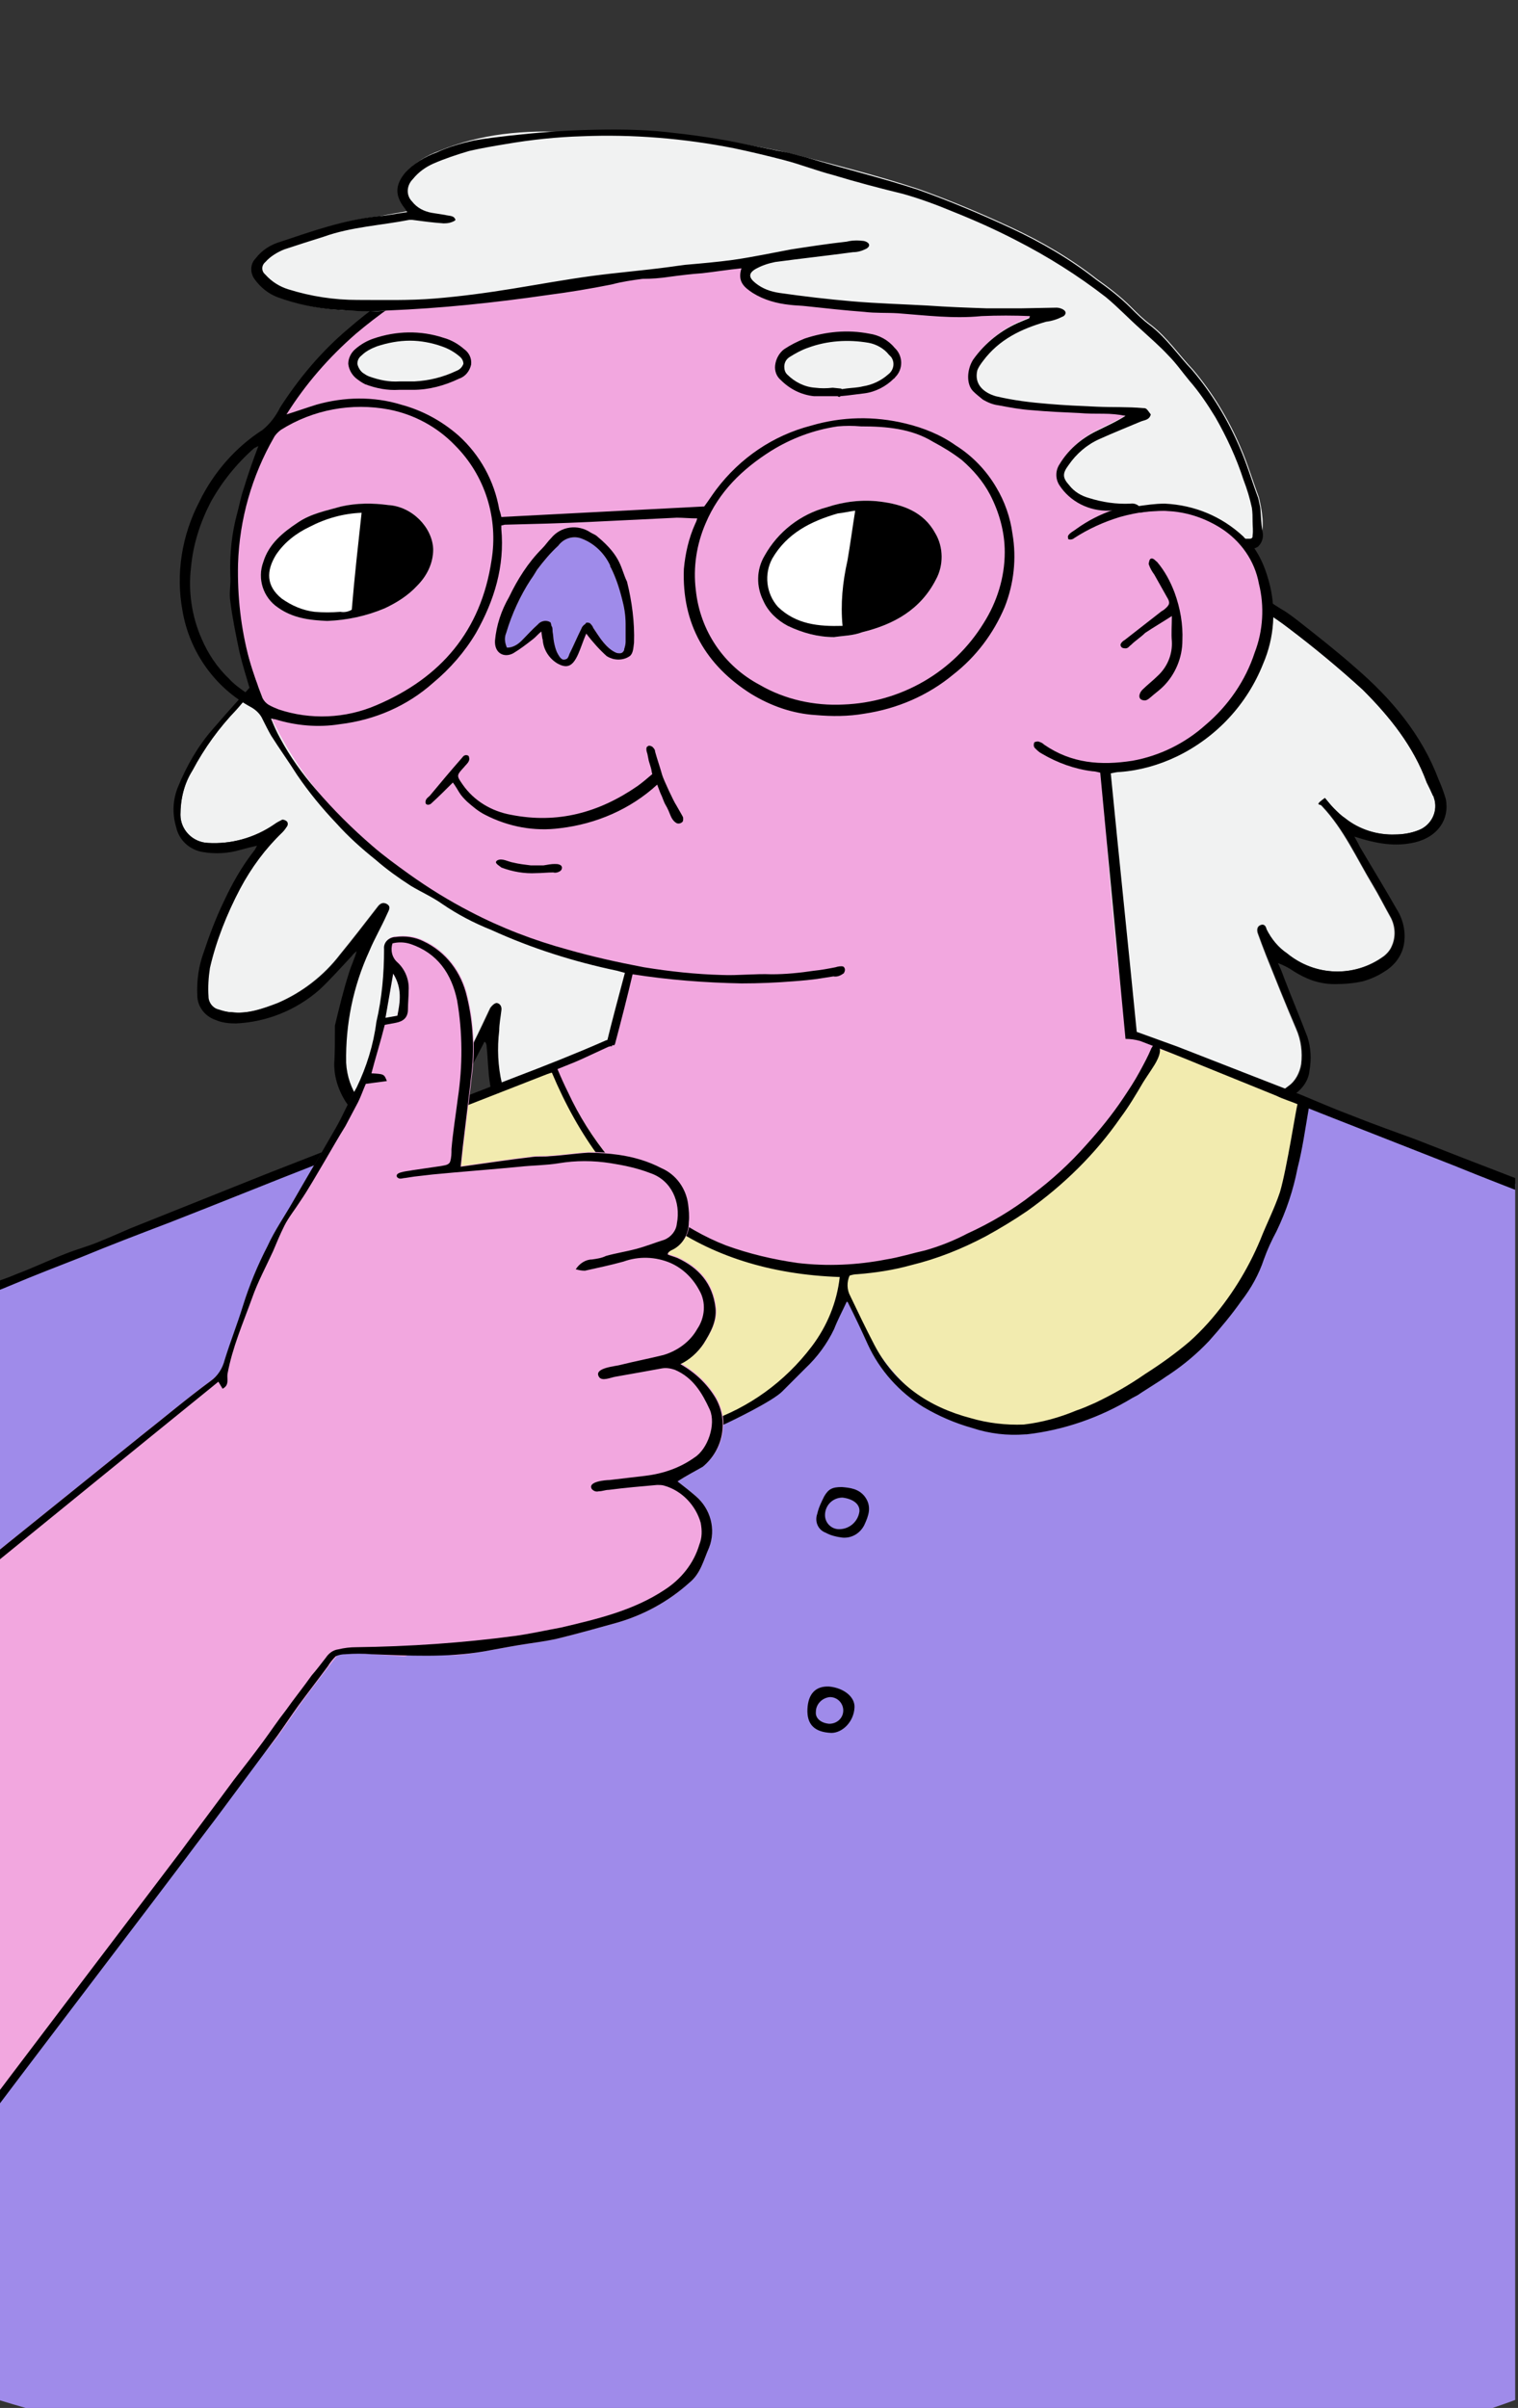 <?xml version="1.0" encoding="utf-8"?>
<!-- Generator: Adobe Illustrator 24.0.1, SVG Export Plug-In . SVG Version: 6.00 Build 0)  -->
<svg version="1.1" id="Layer_1" xmlns="http://www.w3.org/2000/svg" xmlns:xlink="http://www.w3.org/1999/xlink" x="0px" y="0px"
	 viewBox="0 0 216.2 342.8" style="enable-background:new 0 0 216.2 342.8;" xml:space="preserve">
<rect x="0" y="0" width="216.2" height="342.8" fill="#333333" stroke="none"/>
<style type="text/css">
	.st0{clip-path:url(#SVGID_2_);}
	.st1{fill:#F1F2F2;}
	.st2{fill:#9F8BEA;}
	.st3{fill:#F2A7DF;}
	.st4{fill:#F2EBAF;}
	.st5{fill:#FFFFFF;}
</style>
<title>Mesa de trabajo 18</title>
<g>
	<defs>
		<rect id="SVGID_1_" y="5.5" width="215.8" height="337.3"/>
	</defs>
	<clipPath id="SVGID_2_">
		<use xlink:href="#SVGID_1_"  style="overflow:visible;"/>
	</clipPath>
	<g class="st0">
		<path class="st1" d="M188.7,113.6c0.5,0.6,0.9,1.1,1.3,1.5c0.5,0.5,1,1,1.6,1.4c2,1.6,4.6,2.4,7.1,2.3c1.1,0,2.3-0.2,3.3-0.6
			c1.9-0.7,2.9-2.8,2.2-4.7c0-0.1,0-0.1-0.1-0.2c-0.3-0.7-0.6-1.3-0.9-1.9c-1.9-5.2-5.3-9.4-9.1-13.2c-3.4-3.1-6.9-6-10.6-8.8
			c-2.2-1.7-4.6-3.1-7-4.6c-2.1-1.4-4.1-2.8-6.2-4.1c-1.5-1-3.1-2-4.7-2.8c-2.2-1-4.5-1.9-6.8-2.8c-2.1-0.8-4.3-1.6-6.4-2.3
			s-4.3-1.5-6.4-2.1c-3-0.8-6-1.4-9.1-2.1c-0.2,0-0.4-0.1-0.5-0.2c-1.4-0.3-2.7-0.7-4.1-1c-4.3-0.8-8.5-1.6-12.8-2.3
			c-2.7-0.5-5.5-1.1-8.2-1.3s-5.8-0.2-8.8-0.3c-1.6,0-3.2-0.2-4.8-0.2c-0.8,0-1.7,0.3-2.5,0.2c-1.9-0.1-3.8,0.4-5.6,0.3
			c-2.8-0.2-5.3,0.7-7.9,1.2c-0.8,0.2-1.5,0.5-2.2,0.9c-1.7,0.8-3.3,1.6-5,2.3c-1.2,0.5-2.3,1-3.4,1.5c-0.6,0.3-1.4,0.3-2,0.6
			c-1.7,0.9-3.3,1.9-5,2.8c-1.7,0.9-3.4,2-4.9,3.2c-1.7,1.5-3.7,2.7-5,4.6c-1,1.5-2.5,2.6-4.2,3.2c-0.7,0.3-1.4,0.8-1.9,1.4
			c-1.7,1.7-3.3,3.4-4.9,5.1c-1.4,1.5-2.8,3-4.2,4.5c-1.8,1.9-3.6,3.9-5.3,5.9c-2.5,2.6-4.6,5.5-6.3,8.7c-1.2,1.9-1.7,4.1-1.7,6.3
			c0,2.1,1.7,3.9,3.9,4c3.3,0.2,6.6-0.7,9.4-2.6c0.4-0.3,0.8-0.5,1.2-0.7c0.3,0,0.5,0.1,0.7,0.3c0.1,0.2,0.1,0.4,0,0.6
			c-0.2,0.3-0.4,0.6-0.7,0.9c-2.4,2.3-4.4,5-6,8c-1.9,3.6-3.4,7.4-4.4,11.3c-0.2,1.3-0.3,2.7-0.2,4.1c0,0.8,0.6,1.6,1.4,1.8
			c0.6,0.2,1.3,0.4,1.9,0.4c2.3,0.3,4.5-0.5,6.6-1.3c3.5-1.5,6.6-3.9,8.9-6.9c1.8-2.2,3.5-4.4,5.2-6.6c0.3-0.4,0.7-1,1.4-0.6
			s0.2,1,0,1.5c-0.8,1.8-1.8,3.5-2.5,5.2c-2.3,5-3.4,10.4-3.3,15.9c0.2,3.8,2.5,7.2,6.1,8.6c2.2,0.7,4.8,0.3,6.2-1.3
			c0.7-0.8,1.3-1.6,1.8-2.5c1.4-2.5,2.8-5,4.1-7.6c0.8-1.6,1.6-3.3,2.4-5c0.2-0.3,0.6-0.7,0.9-0.7c0.5,0.1,0.7,0.6,0.6,1.1
			c-0.1,0.9-0.3,1.9-0.3,2.8c-0.3,2.5-0.2,5.1,0.4,7.6c0.8,3.1,3.5,5.2,6.7,5.3c0.5,0,1,0,1.4,0.1c0.8,0.1,1.5-0.1,2.1-0.7
			c1.3-1.2,2.5-2.4,3.7-3.7c1.6-1.7,2.7-3.6,3.4-5.8c0.7-2.1,1.4-4.1,2.2-6.1c0.6-1.6,1.3-3.2,1.9-4.9c1.1,0.5,1.9,1.4,2.3,2.5
			c0.5,1,0.9,2.1,1.4,3.1c1.7,3.2,3.6,6.2,5.8,9.1c1.7,2.4,4.2,4,7,4.8c2,0.6,4.1,0.4,5.9-0.6c3.3-1.7,5.7-4.7,6.7-8.2
			c0.4-1.4,0.7-2.7,0.8-4.1c0.1-0.7,0.3-1.2,1.3-1.2c0.1,0.4,0.2,0.8,0.2,1.2c0,1.8,0.2,3.7,0.8,5.4c1.1,4.2,3.9,7.7,7.7,9.7
			c2.8,1.5,3.5,1,5-1.4c0.1-0.1,0.1-0.3,0.2-0.4c1.5-2.6,2.6-5.5,3.1-8.5c0.2-1.1,0.3-2.1,0.3-3.2c0-1.1,0.1-1.2,1.4-0.8
			c0,1.3,0.4,2.5,1.2,3.5c0.2,0.3,0.4,0.7,0.6,1c1.6,2.8,3.9,5.2,6.7,6.8c1.8,1.1,3.9,1.5,6,1.1c0.7-0.1,1.3-0.5,1.8-1
			c0.7-1.2,1.3-2.4,1.7-3.7c0.4-1.4,0.5-2.8,0.1-4.2c-0.3-1,0-1.3,1.1-1.5c0.2,0.4,0.3,0.9,0.3,1.3c0,1.1,0.5,2,1.3,2.7
			c1.4,1.5,3.2,2.5,5.1,3.2c2.5,0.9,5.2,1.4,7.9,1.6c2.5,0.2,5-0.5,7-2.1c1-0.7,1.6-1.9,1.8-3.1c0.2-1.7,0-3.4-0.7-5
			c-1.5-3.5-2.9-7-4.3-10.5c-0.4-1-0.8-2.1-1.2-3.2c-0.1-0.4-0.1-0.9,0.4-1.1s0.7,0.2,0.8,0.6c0.7,1.4,1.7,2.6,2.9,3.4
			c4,3.3,9.7,3.5,13.9,0.4c0.5-0.4,0.9-0.9,1.1-1.4c0.6-1.3,0.5-2.8-0.1-4c-0.9-1.6-1.7-3.2-2.6-4.7c-2.3-3.8-4.1-7.9-7.2-11.2
			c-0.1-0.1-0.1-0.1-0.2-0.2C187.6,114.5,187.6,114.4,188.7,113.6z"/>
		<path d="M162,152.9c-0.3,0.9-0.5,1.7-0.7,2.5c-0.2,0.9-0.7,1.8-1.4,2.4c-0.2,0.1-0.4,0.3-0.5,0.5c-0.6,1.1-1.7,1.8-3,1.7
			c-1,0-2.1-0.1-3.1-0.3c-1.7-0.3-3.2-1.1-4.5-2.2c-2.4-1.9-4.4-4.3-5.8-7c-0.2-0.3-0.4-0.5-0.6-0.8c-0.2,0.7-0.4,1.2-0.5,1.7
			c-0.6,3.1-1.9,6.1-3.7,8.8c-0.2,0.3-0.4,0.6-0.6,0.8c-0.6,0.7-1.5,1.1-2.4,1.1c-2.3,0.1-4.6-0.8-6.2-2.5c-2.4-2-4.2-4.7-5.2-7.6
			c-0.2-0.6-0.4-1.1-0.6-2c-0.3,0.7-0.6,1.1-0.8,1.6c-1.1,2.4-2.8,4.6-5,6.1c-1.9,1.3-4.1,1.9-6.4,1.9c-4.6,0-7.8-2.5-10.4-6
			c-2.4-3.3-4.5-6.9-6.1-10.7c-0.3-0.6-0.6-1.3-1-1.9c-0.7,1.6-1.3,2.9-1.9,4.2c-0.7,1.6-1.2,3.3-1.8,4.9c-1.1,3.4-3.4,6.1-5.8,8.6
			c-0.2,0.2-0.4,0.4-0.6,0.6c-1.6,2.1-3.9,2.1-6.2,1.8l-0.7-0.1c-3.4-0.5-6.2-3.1-6.7-6.6c-0.3-1.8-0.3-3.6-0.5-5.5
			c0-0.2-0.1-0.5-0.3-0.6c-0.5,1-1,1.9-1.5,2.9c-1.2,2.6-2.6,5-4.2,7.4c-2.7,4.3-8.4,3.6-11.1,1.3c-1.2-0.8-2.2-1.9-3-3.1
			c-1-1.6-1.6-3.4-1.6-5.3c0.1-1.7,0.1-3.4,0.1-5.1c0-0.1,0-0.3,0-0.4c0.6-2.5,1.2-5,2-7.5c0.3-1,0.8-2,1.1-3.1
			c-0.2,0.2-0.5,0.4-0.7,0.7c-1.5,1.6-3,3.3-4.6,4.8c-3.3,2.9-7.5,4.6-11.9,4.8c-1,0-2-0.1-2.9-0.5c-1.5-0.5-2.6-1.9-2.6-3.5
			c-0.1-2.1,0.2-4.2,0.9-6.1c0.8-2.4,1.7-4.8,2.8-7.1c1.2-2.6,2.6-5.1,4.4-7.4c0.1-0.1,0.2-0.3,0.4-0.7c-0.9,0.2-1.7,0.4-2.4,0.6
			c-1.7,0.5-3.6,0.6-5.3,0.3c-1.9-0.3-3.4-1.7-3.8-3.5c-0.6-2-0.5-4,0.3-5.9c1.2-2.9,2.8-5.7,4.9-8.1c5-5.8,10.3-11.3,15.4-17
			c0.8-0.9,1.6-1.8,2.4-2.8c0.4-0.5,1-0.9,1.7-0.9c1.2-0.1,2.3-0.8,3-1.8c1.6-1.9,3.4-3.6,5.4-5.1c3.3-2.8,7.2-4.6,10.9-6.6
			c1.8-1,3.7-1.8,5.6-2.6c2.9-1.2,5.8-2.3,8.7-3.3c1.3-0.4,2.6-0.6,4-0.7c2.1-0.2,4.2-0.4,6.3-0.5c1.9-0.1,3.8-0.1,5.7-0.2
			c4.2-0.2,8.5-0.1,12.7,0.3c3.2,0.3,6.4,1,9.6,1.5c2.7,0.5,5.5,1,8.2,1.6c1.8,0.4,3.6,0.8,5.4,1.3c3.1,0.7,6.2,1.4,9.3,2.2
			c4.1,1,8.1,2.2,12,3.7c2.6,1,5.2,1.8,7.8,2.9c2.7,1.2,5.2,2.6,7.7,4.2c3.4,2.3,6.8,4.4,10.2,6.6c0.9,0.5,1.7,1.1,2.6,1.8
			c2.8,2.2,5.6,4.4,8.2,6.7c5.1,4.4,9.4,9.5,11.8,15.9c0.4,0.9,0.7,1.7,1,2.7c0.6,2.9-1.1,5.4-4.3,6.2c-2.9,0.7-5.6,0.2-8.7-0.8
			c0.4,0.7,0.6,1.1,0.8,1.5c1.7,2.9,3.5,5.8,5.2,8.8c0.9,1.4,1.3,3.1,1.1,4.7c-0.2,1.8-1.3,3.3-2.8,4.2c-0.9,0.6-2,1.1-3.1,1.4
			c-1.3,0.3-2.7,0.4-4,0.4c-1.2,0-2.3-0.2-3.4-0.6c-0.8-0.3-1.6-0.7-2.4-1.2c-0.7-0.5-1.5-0.9-2.3-1.2c0.3,0.6,0.6,1.3,0.8,1.9
			c1.1,2.9,2.3,5.7,3.4,8.6c0.5,1.5,0.6,3.2,0.3,4.8c-0.1,1.3-0.9,2.5-2,3.3c-0.8,0.5-1.4,1.4-2.3,1.7c-1.3,0.5-2.7,0.9-4.1,1
			c-3.3-0.1-6.6-0.6-9.8-1.6c-1.9-0.6-3.6-1.6-5.1-3L162,152.9z M188.7,113.6c0.5,0.6,0.9,1.1,1.3,1.5c0.5,0.5,1,1,1.6,1.4
			c2,1.6,4.6,2.4,7.1,2.3c1.1,0,2.3-0.2,3.3-0.6c1.9-0.7,2.9-2.8,2.2-4.7c0-0.1,0-0.1-0.1-0.2c-0.3-0.7-0.6-1.3-0.9-1.9
			c-1.9-5.2-5.3-9.4-9.1-13.2c-3.4-3.1-6.9-6-10.6-8.8c-2.2-1.7-4.6-3.1-7-4.6c-2.1-1.4-4.1-2.8-6.2-4.1c-1.5-1-3.1-2-4.7-2.8
			c-2.2-1-4.5-1.9-6.8-2.8c-2.1-0.8-4.3-1.6-6.4-2.3s-4.3-1.5-6.4-2.1c-3-0.8-6-1.4-9.1-2.1c-0.2,0-0.4-0.1-0.5-0.2
			c-1.4-0.3-2.7-0.7-4.1-1c-4.3-0.8-8.5-1.6-12.8-2.3c-2.7-0.5-5.5-1.1-8.2-1.3s-5.8-0.2-8.8-0.3c-1.6,0-3.2-0.2-4.8-0.2
			c-0.8,0-1.7,0.3-2.5,0.2c-1.9-0.1-3.8,0.4-5.6,0.3c-2.8-0.2-5.3,0.7-7.9,1.2c-0.8,0.2-1.5,0.5-2.2,0.9c-1.7,0.8-3.3,1.6-5,2.3
			c-1.2,0.5-2.3,1-3.4,1.5c-0.6,0.3-1.4,0.3-2,0.6c-1.7,0.9-3.3,1.9-5,2.8c-1.7,0.9-3.4,2-4.9,3.2c-1.7,1.5-3.7,2.7-5,4.6
			c-1,1.5-2.5,2.6-4.2,3.2c-0.7,0.3-1.4,0.8-1.9,1.4c-1.7,1.7-3.3,3.4-4.9,5.1c-1.4,1.5-2.8,3-4.2,4.5c-1.8,1.9-3.6,3.9-5.3,5.9
			c-2.5,2.6-4.6,5.5-6.3,8.7c-1.2,1.9-1.7,4.1-1.7,6.3c0,2.1,1.7,3.9,3.9,4c3.3,0.2,6.6-0.7,9.4-2.6c0.4-0.3,0.8-0.5,1.2-0.7
			c0.3,0,0.5,0.1,0.7,0.3c0.1,0.2,0.1,0.4,0,0.6c-0.2,0.3-0.4,0.6-0.7,0.9c-2.4,2.3-4.4,5-6,8c-1.9,3.6-3.4,7.4-4.3,11.3
			c-0.2,1.3-0.3,2.7-0.2,4.1c0,0.8,0.6,1.6,1.4,1.8c0.6,0.2,1.3,0.4,1.9,0.4c2.3,0.3,4.5-0.5,6.6-1.3c3.5-1.5,6.6-3.9,8.9-6.9
			c1.8-2.2,3.5-4.4,5.2-6.6c0.3-0.4,0.7-1,1.4-0.6s0.2,1,0,1.5c-0.8,1.8-1.8,3.5-2.5,5.2c-2.3,5-3.4,10.4-3.3,15.9
			c0.2,3.8,2.5,7.2,6.1,8.6c2.2,0.7,4.8,0.3,6.2-1.3c0.7-0.8,1.3-1.6,1.8-2.5c1.4-2.5,2.8-5,4.1-7.6c0.8-1.6,1.6-3.3,2.4-5
			c0.2-0.3,0.6-0.7,0.9-0.7c0.5,0.1,0.7,0.6,0.6,1.1c-0.1,0.9-0.3,1.9-0.3,2.8c-0.3,2.5-0.2,5.1,0.4,7.6c0.8,3.1,3.5,5.2,6.7,5.3
			c0.5,0,1,0,1.4,0.1c0.8,0.1,1.5-0.1,2.1-0.7c1.3-1.2,2.5-2.4,3.7-3.7c1.6-1.7,2.7-3.6,3.4-5.8c0.7-2.1,1.4-4.1,2.2-6.1
			c0.6-1.6,1.3-3.2,1.9-4.9c1.1,0.5,1.9,1.4,2.3,2.5c0.5,1,0.9,2.1,1.4,3.1c1.7,3.2,3.6,6.2,5.8,9.1c1.7,2.4,4.2,4,7,4.8
			c2,0.6,4.1,0.4,5.9-0.6c3.3-1.7,5.7-4.7,6.7-8.2c0.4-1.4,0.7-2.7,0.8-4.1c0.1-0.7,0.3-1.2,1.3-1.2c0.1,0.4,0.2,0.8,0.2,1.2
			c0,1.8,0.2,3.7,0.8,5.4c1.1,4.2,3.9,7.7,7.7,9.7c2.8,1.5,3.5,1,5-1.4c0.1-0.1,0.1-0.3,0.2-0.4c1.5-2.6,2.6-5.5,3.1-8.5
			c0.2-1.1,0.3-2.1,0.3-3.2c0-1.1,0.1-1.2,1.4-0.8c0,1.3,0.4,2.5,1.2,3.5c0.2,0.3,0.4,0.7,0.6,1c1.6,2.8,3.9,5.2,6.7,6.8
			c1.8,1.1,3.9,1.5,6,1.1c0.7-0.1,1.3-0.5,1.8-1c0.7-1.2,1.3-2.4,1.7-3.7c0.4-1.4,0.5-2.8,0.1-4.2c-0.3-1,0-1.3,1.1-1.5
			c0.2,0.4,0.3,0.9,0.3,1.3c0,1.1,0.5,2,1.3,2.7c1.4,1.5,3.2,2.5,5.1,3.2c2.5,0.9,5.2,1.4,7.9,1.6c2.5,0.2,5-0.5,7-2.1
			c1-0.7,1.6-1.9,1.8-3.1c0.2-1.7,0-3.4-0.7-5c-1.5-3.5-2.9-7-4.3-10.5c-0.4-1-0.8-2.1-1.2-3.2c-0.1-0.4-0.1-0.9,0.4-1.1
			s0.7,0.2,0.8,0.6c0.7,1.4,1.7,2.6,2.9,3.4c4,3.3,9.7,3.5,13.9,0.4c0.5-0.4,0.9-0.9,1.1-1.4c0.6-1.3,0.5-2.8-0.1-4
			c-0.9-1.6-1.7-3.2-2.6-4.7c-2.3-3.8-4.1-7.9-7.2-11.2c-0.1-0.1-0.1-0.1-0.2-0.2C187.6,114.5,187.6,114.4,188.7,113.6L188.7,113.6z
			"/>
		<path class="st2" d="M-63.3,301.9c0,0,23.3-103.4,59.5-117.5S92.4,147,92.4,147l68.1,1l27.1,9.7l57,21.9c0,0,34.8,33.5,42.5,101.7
			c0,0-22.8,77.4-175.1,75.2S-63.3,301.9-63.3,301.9z"/>
		<path class="st3" d="M66.7,156l19.8-7.6l2.6-10c0,0-43.2-8.2-53.6-44.5c0,0-11.9-34.1,26.4-54.9s85,1.3,85,1.3l17.3,18.3L162.3,73
			c0,0,12.7-2.3,16.3,6.5s1.2,22.1-12.1,27.9c0,0-5.9,2.2-8.5,1.9c-2.3-0.3,2.3,37.2,2.3,37.2l9.2,4.6l3.9,17.8L161.1,183
			c-1.3,1.5-2.8,4.1-4.6,5.1s-5.1,1.1-7.2,1.3c-4.8,0.3-9.6-0.3-14.1-1.9c-3.2-1.1-6.2-2.7-9.3-3.8c-3.1-1.3-6.6-1.7-9.9-1.2
			c-2,0.5-3.9,1.2-5.9,1.9c-4.5,1.4-9.3,1.5-14,1.4c-8.1-0.2-16.7-1-23.4-5.7c-4.9-3.4-4.1-9.2-4.5-14.6c0-0.5-0.8-8.4-0.6-8.4
			l-1.2,0.3"/>
		<path class="st4" d="M60.3,158.9c0.5,0,18.8-7,18.8-7s5.1,13.7,17.4,22.1c6.2,4.3,14.9,6.4,24.5,6.1c31.3-0.9,43.6-31,43.6-31
			l21,7.8c-0.4,5.1-1.5,10.2-3.3,15c-5,13.5-16.4,31-38.3,31.4c-16.9,0.3-23.2-19-23.2-19c-2.5,5-6,9.5-10.1,13.2
			c-6.6,5.7-16.3,10-26.7,6.6c-9-2.9-15.9-13.5-19.5-23.9C62.2,173.4,60.7,166.2,60.3,158.9z"/>
		<path d="M152.1,76.5c-0.1-0.5,1-1,1.2-1.2c3.2-2.3,7-3.6,11-3.8c3.1-0.1,6.2,0.6,9.1,1.9c0.5,0.3,1,0.6,1.4,1
			c0.4,0.4,0.8,0.7,1.2,1c2.6,1.8,3.9,4.4,4.7,7.3c1.1,3.9,0.8,8.1-0.8,11.8c-2.3,5.8-6.7,10.5-12.3,13.2c-2.5,1.2-5.3,2-8.1,2.2
			c-0.4,0-0.8,0.1-1.3,0.2c1.2,12.3,2.5,24.6,3.7,36.8c1.9,0.7,3.9,1.4,5.8,2.1c4.1,1.6,8.2,3.2,12.3,4.8c1.8,0.7,3.6,1.4,5.4,2.1
			c2.4,1,4.7,2,7.1,2.9c3,1.2,6.1,2.3,9.1,3.4c4.6,1.8,9.2,3.6,13.9,5.4c1.1,0.4,2.3,0.8,3.4,1.4c2.1,1,4.4,1.6,6.5,2.5
			s4.3,1.7,6.4,2.6l7,2.8c0.5,0.2,1.1,0.3,0.9,1s-0.9,0.4-1.4,0.2l-9-3.5c-2.9-1.1-5.9-2.3-8.9-3.4c-4.5-1.8-9-3.5-13.4-5.3
			l-19.1-7.5c-0.5-0.2-1-0.4-1.5-0.6c-0.5,2.9-0.9,5.8-1.6,8.5c-0.6,3.1-1.6,6.1-3,9c-0.7,1.3-1.3,2.6-1.8,4
			c-0.7,2.1-1.8,4.1-3.2,5.9c-1.4,2-3,3.9-4.6,5.7c-1.7,1.8-3.6,3.4-5.7,4.8c-0.5,0.3-1,0.7-1.5,1l-2.5,1.6
			c-0.4,0.3-0.8,0.5-1.2,0.7c-4.6,2.8-9.8,4.6-15.1,5.2h-0.2c-2.5,0.2-5.1-0.1-7.5-0.9c-2.5-0.7-4.8-1.7-7-3
			c-3.4-2.1-6.2-5.2-7.9-8.9c-0.9-2-1.8-3.9-2.8-5.9c0-0.1-0.2-0.2-0.2-0.2c-0.6,1.3-1.3,2.6-1.8,3.9c-1,2.1-2.4,4-4.1,5.6
			c-1.1,1.1-2.2,2.2-3.3,3.3c-1.4,1.4-7.2,4.2-8.3,4.7c-2.8,1.3-5.7,2.2-8.8,2.5c-3.2,0.4-6.4,0.1-9.6-0.7c-2.8-0.8-5.5-1.9-7.6-4.1
			c-0.6-0.7-1.4-1.1-2-1.7c-1.2-1.2-2.4-2.4-3.4-3.7c-1-1.3-1.9-2.7-2.7-4.1c-1.3-2.3-2.7-4.6-3.9-7.1c-1.6-3.3-2.8-6.7-3.5-10.3
			c-0.2-0.9-0.3-1.9-0.5-2.8c-0.1-0.5-0.1-0.9-0.2-1.4s-0.2-0.7-0.2-1.1c-0.1-1.3-0.4-2.6-0.6-3.9s-0.3-2.3-0.3-3.5
			c-0.1-0.4,0-0.9,0.1-1.3c0.1-0.3,0.6-0.6,0.8-0.3c0.2,0.2,0.3,0.4,0.2,0.6c0.1,1.9,0.2,3.7,0.4,5.6c0.2,1.7,0.5,3.4,0.8,5
			c0.2,1.1,0.5,2.3,0.7,3.4c0.1,0.4,0.2,0.7,0.3,1.1c0.3,1.1,0.6,2.1,1,3.2c0.4,1.2,0.9,2.5,1.4,3.7c1,2.2,2.2,4.3,3.3,6.4
			c0.8,1.4,1.6,2.8,2.3,4.2c0.2,0.3,0.4,0.6,0.7,0.9c1.6,2.2,3.5,4.2,5.5,6c1.6,1.3,3.3,2.3,5.2,3.1c6.1,2.5,12.1,2.1,18.3-0.1
			c5.9-2,11-5.7,14.8-10.7c2.2-2.9,3.6-6.3,4-9.9c-20-0.7-33.3-10.8-41-29.1c-0.4,0.1-0.9,0.3-1.4,0.5l-31.7,12.4
			c-7.2,2.8-14.3,5.7-21.5,8.5c-4.2,1.6-8.4,3.2-12.5,4.9c-3.3,1.3-6.7,2.6-10,4c-1.4,0.6-2.8,1.1-4.2,1.7c-0.4,0.2-0.8,0.3-1.2,0.3
			c-0.2,0-0.5-0.3-0.6-0.5s0.1-0.5,0.3-0.6c0.5-0.3,1-0.5,1.5-0.7c1.7-0.6,3.4-1.1,5-1.8c2.4-0.9,4.7-2,7-2.9c1.5-0.6,3-1,4.5-1.6
			s3.1-1.3,4.7-2c6.5-2.6,13-5.2,19.5-7.8c5.6-2.2,11.3-4.4,16.9-6.6l18.6-7.2c4.2-1.6,8.5-3.3,12.6-5.1c0.2-0.1,0.4-0.2,0.7-0.1
			c0.2,0,0.5,0.2,0.4,0.5s-0.3,0.4-0.5,0.4c-1.3,0.6-2.6,1.2-3.9,1.8c-1.1,0.5-2.2,0.9-3.4,1.4c0.5,1.2,1,2.3,1.5,3.3
			c3.1,6.7,7.9,12.5,13.8,16.9c2.7,2,5.6,3.7,8.7,4.9c3.3,1.2,6.7,2,10.2,2.5c4.2,0.5,8.5,0.3,12.6-0.5c1.9-0.3,3.8-0.9,5.6-1.3
			c2.1-0.6,4.1-1.4,6-2.4c3.3-1.5,6.5-3.4,9.3-5.6c2.8-2.1,5.3-4.4,7.6-7c1.9-2.1,3.7-4.3,5.3-6.7c0.8-1.2,1.6-2.4,2.3-3.7
			c0.6-1.1,1.2-2.2,1.7-3.4c0.1-0.1,0.1-0.2,0.2-0.3c0.2-0.2,0.4-0.2,0.6-0.1c1,0.5-0.1,2.4-0.5,3c-0.5,0.8-1,1.5-1.5,2.3
			c-1,1.7-2,3.4-3.2,5c-3.6,5.2-8.1,9.6-13.3,13.3c-1.9,1.3-3.9,2.5-5.9,3.6c-3.4,1.8-6.9,3.2-10.6,4.1c-2.5,0.7-5.1,1.1-7.7,1.3
			c-0.4,0-0.8,0.1-1.1,0.2c-0.4,0.9-0.4,2,0.1,2.9c1.1,2.3,2.2,4.6,3.4,6.9c2.9,5.6,7.7,8.9,13.8,10.5c2.4,0.7,5,1,7.5,0.9
			c2.6-0.3,5.1-1,7.5-2c0.9-0.3,1.8-0.7,2.7-1.1c2.5-1.2,4.8-2.5,7.1-4.1c2.2-1.4,4.3-2.9,6.3-4.6c0.9-0.8,1.8-1.7,2.7-2.7
			c3.1-3.5,5.6-7.5,7.4-11.8c0.9-2.3,2-4.4,2.8-6.8c1-3.4,2.3-12,2.5-12.5c-0.9-0.4-2-0.7-3-1.2l-10.6-4.3c-2.9-1.2-5.9-2.4-8.8-3.5
			c-0.7-0.2-1.4-0.3-2.1-0.3c-1.2-12.6-2.4-25.2-3.6-37.9c-0.4-0.1-0.8-0.2-1.1-0.2c-2.5-0.3-5-1.2-7.2-2.5c-0.4-0.2-0.7-0.5-1-0.8
			c-0.2-0.2-0.2-0.5-0.1-0.8c0.1-0.1,0.5-0.2,0.7-0.1c0.3,0.1,0.5,0.2,0.7,0.4c3.9,2.7,8.1,3,12.6,2.3c3.9-0.7,7.5-2.5,10.4-5.1
			c3.2-2.7,5.7-6.3,7-10.3c1.2-3.1,1.4-6.6,0.6-9.8c-0.6-3.3-2.6-6.1-5.4-7.9c-4.6-2.9-9.4-3-14.4-1.6c-2.3,0.7-4.5,1.7-6.5,3
			c-0.2,0.2-0.7,0.3-0.9,0.1C152.2,76.6,152.1,76.6,152.1,76.5z"/>
		<path d="M40.8,59c1.6-0.5,3-1,4.3-1.4c3.9-1.1,8.1-1.2,12,0c3,0.8,5.8,2.3,8.2,4.4c3.1,2.8,5.1,6.5,5.8,10.5
			c0.1,0.3,0.2,0.6,0.3,1.1l28.9-1.5c0.6-0.8,1.1-1.6,1.7-2.4c3.4-4.5,8.1-7.7,13.5-9.1c4.4-1.3,9-1.4,13.5-0.3
			c2.5,0.6,5,1.6,7.1,3.1c2.4,1.5,4.4,3.6,5.8,6c1.2,2,2,4.3,2.3,6.6c0.6,3.5,0.2,7.1-1.1,10.4c-1.6,3.8-4.1,7.1-7.3,9.6
			c-3.6,3-8,4.9-12.7,5.6c-2.3,0.4-4.6,0.4-6.9,0.2c-3.3-0.2-6.4-1.3-9.2-3c-6.5-4.1-9.9-10-9.6-17.8c0.2-2.2,0.7-4.4,1.6-6.4
			c0.1-0.2,0.2-0.4,0.3-0.8c-1,0-2-0.1-2.9-0.1c-4.1,0.2-8.2,0.4-12.3,0.6s-8.1,0.3-12.2,0.4c-0.1,0-0.3,0.1-0.5,0.1
			c0,0.2,0,0.3,0,0.5c0.5,5.3-1,10.2-3.6,14.8c-1.6,2.7-3.7,5.1-6.1,7.1c-3.7,3.3-8.3,5.3-13.3,5.9c-3.1,0.5-6.3,0.2-9.2-0.7
			c-0.2,0-0.4-0.1-0.6-0.1c0.4,1,0.8,1.9,1.3,2.8c1.4,2.6,3.1,5,5.1,7.3c2.5,2.9,5.1,5.5,8,8c1.6,1.4,3.4,2.7,5.2,4
			c2.8,2,5.7,3.8,8.8,5.4c4.4,2.3,9.1,4.1,13.9,5.4c3.5,1,7.1,1.8,10.8,2.5c3.7,0.6,7.4,1,11.1,1.1c2.3,0.1,4.7-0.2,7.1-0.1
			c2,0,4-0.2,6-0.5c1-0.1,2.1-0.3,3.1-0.5c0.3-0.1,0.8-0.2,1.1-0.1c0.3,0.2,0.3,0.6,0.1,0.9c0,0,0,0.1-0.1,0.1
			c-0.4,0.3-0.9,0.5-1.4,0.4c-0.6,0.1-1.3,0.2-1.9,0.3c-1.3,0.2-2.5,0.3-3.8,0.4c-2.5,0.2-4.9,0.3-7.4,0.3
			c-5.2-0.1-10.4-0.5-15.5-1.3c-0.7,3-1.7,6.9-2.5,9.9c-0.2,0.5-0.3-0.1-0.5,0.4c-0.5-0.4-0.3-0.2-0.7-0.5c0.8-3.3,1.7-6.6,2.6-10
			l-1.1-0.3c-6.2-1.3-12.2-3.2-17.9-5.8c-2.5-1-4.8-2.2-7-3.7c-1.4-1-3-1.7-4.5-2.6c-1.7-1.1-3.4-2.3-5-3.7c-2-1.6-3.9-3.3-5.6-5.2
			c-2-2.1-3.9-4.4-5.6-6.9c-1.2-1.9-2.5-3.7-3.7-5.6c-0.4-0.7-0.8-1.5-1.2-2.3c-0.3-0.7-0.9-1.3-1.6-1.7C30.6,97.9,27,92.8,26,87
			c-1-5.3-0.1-10.8,2.4-15.6c2-4.1,5.1-7.7,9-10.2c1.1-0.9,1.9-2,2.5-3.2c2.7-4.2,5.9-8,9.7-11.2c3.1-2.7,6.4-5,9.9-7.1
			c4-2.3,8.2-4.1,12.5-5.6c3.1-1.1,6.3-2,9.5-2.7c3-0.5,6.1-1,9.1-1.4c4.4-0.5,8.9-0.6,13.3-0.4c3.9,0.2,7.8,0.7,11.7,1.5
			c2.9,0.5,5.7,1.2,8.5,2c4.4,1.2,8.6,2.9,12.6,5c2.9,1.6,8.5,3.1,11.3,4.8c3.3,2,3.6,4.4,6.4,7.1c2.5,2.5,5.2,5,7.2,7.9
			c2.2,3,4.1,6.1,5.7,9.4c0.5,1.1,0.8,2.2,1.2,3.3l-0.3,0.2c-0.2-0.3-0.4-0.6-0.6-1c-1.2-2.3-2.3-4.8-3.7-7c-1.4-2.2-3-4.3-4.6-6.2
			c-3.9-4.8-5.9-8.8-11.1-12.3c-7.7-5.2-18.9-8.7-27.8-11c-8.2-2-16.6-2.9-25-2.5c-7.8,0.3-15.6,1.8-23,4.4
			c-8,2.7-15.3,6.9-21.7,12.3C46.8,50.9,43.5,54.7,40.8,59z M122.6,60.7c-1.1-0.1-2.2-0.1-3.3,0c-3.4,0.5-6.6,1.7-9.5,3.5
			c-4.1,2.6-7.4,5.8-9.3,10.3c-1.3,3-1.8,6.3-1.4,9.5c0.6,5.8,4,10.8,9.1,13.5c3.6,2.1,7.8,3,11.9,2.8c8.2-0.3,15.7-4.6,20-11.6
			c1.9-3,3-6.5,3-10.1c0-2.9-0.8-5.7-2.1-8.2c-1-1.9-2.4-3.5-4-4.9c-1.3-1-2.6-1.8-4.1-2.6C129.8,61,126.2,60.7,122.6,60.7
			L122.6,60.7z M33.9,80.3c-0.1,4.6,0.4,9.1,1.6,13.6c0.5,1.8,1.2,3.7,1.9,5.5c0.2,0.4,0.5,0.7,0.8,0.9c0.5,0.3,1,0.5,1.5,0.7
			c4.5,1.5,9.5,1.3,13.9-0.6c9.2-3.9,14.9-10.6,16.4-20.6c1-6-0.9-12.1-5.2-16.4c-2.5-2.6-5.8-4.4-9.4-5.1c-5.3-1-10.8,0-15.4,2.9
			c-0.4,0.3-0.8,0.7-1,1.1C35.9,67.7,34.1,73.9,33.9,80.3z M35.3,98.8l0.3-0.3c0-0.2,0-0.5-0.1-0.7c-0.5-1.7-1-3.3-1.4-5
			c-0.5-2.4-1-4.8-1.3-7.2c-0.2-1.2,0.1-2.4,0-3.7c-0.1-3,0.2-6,1-8.9c0.3-1.1,0.5-2.3,0.9-3.4c0.6-2,1.3-4,2.1-6.1
			c-0.2,0.1-0.4,0.2-0.6,0.3c-2.5,2.2-4.6,4.8-6.2,7.7c-1.5,2.9-2.5,6-2.8,9.3c-0.4,3.4,0.1,6.9,1.5,10.1c0.9,2.1,2.2,4.1,3.9,5.7
			C33.3,97.4,34.3,98.1,35.3,98.8z"/>
		<path class="st1" d="M119.6,55.8c-1.2,0-2.4,0.1-3.7,0c-1.6-0.2-3.2-0.9-4.4-2.1c-0.9-0.9-0.8-2.3,0-3.1c0.1-0.1,0.3-0.2,0.4-0.3
			c0.8-0.6,1.8-1.1,2.8-1.4c2.9-1,5.9-1.2,8.9-0.7c1.3,0.2,2.5,0.8,3.3,1.8c1,0.9,1.1,2.4,0.2,3.4c-0.1,0.1-0.2,0.2-0.3,0.3
			c-1.1,1-2.4,1.7-3.9,1.9C121.9,55.8,120.8,55.8,119.6,55.8L119.6,55.8z"/>
		<path d="M119.6,56.5c-0.1,0-0.2,0-0.3-0.1h-0.8c-0.9,0-1.7,0-2.6,0c-1.8-0.2-3.4-1-4.7-2.3c-0.6-0.5-0.9-1.3-0.8-2.1
			c0.1-0.9,0.6-1.8,1.3-2.3c0.9-0.6,1.9-1.1,2.9-1.5c3-1,6.1-1.3,9.2-0.7c1.4,0.2,2.7,0.9,3.6,2c1.2,1.1,1.3,3,0.1,4.2
			c-0.1,0.1-0.1,0.2-0.2,0.2c-1.1,1.1-2.6,1.9-4.2,2.1c-0.8,0.1-1.6,0.2-2.4,0.3l-1,0.1L119.6,56.5z M119.6,55.3
			c0.1,0,0.2,0,0.3,0.1l0.7-0.1c0.8-0.1,1.5-0.1,2.3-0.3c1.3-0.2,2.6-0.8,3.6-1.7c0.8-0.6,1-1.7,0.4-2.5c-0.1-0.1-0.2-0.2-0.3-0.3
			c-0.7-0.9-1.8-1.5-2.9-1.7c-2.9-0.5-5.9-0.3-8.6,0.7c-0.9,0.3-1.8,0.8-2.6,1.3c-0.5,0.3-0.8,0.8-0.8,1.4c0,0.4,0.1,0.8,0.4,1.1
			c1.1,1.1,2.5,1.8,4,1.9c0.8,0.1,1.6,0.1,2.5,0L119.6,55.3z"/>
		<path class="st1" d="M57.7,54.8c-1.8-0.1-3.7,0-5.4-0.8c-0.4-0.1-0.7-0.3-1-0.5c-1-0.5-1.3-1.7-0.8-2.7c0.1-0.3,0.3-0.5,0.6-0.7
			c0.7-0.6,1.5-1.1,2.4-1.4c3.1-1.1,6.5-1.1,9.6-0.1c1,0.3,1.9,0.8,2.7,1.5c1.3,1,1,2.4-0.5,3.1c-1.9,1-4.1,1.5-6.2,1.6L57.7,54.8z"
			/>
		<path d="M57.7,55.5L57.7,55.5h-0.9c-1.6,0.1-3.2-0.2-4.8-0.8c-0.4-0.2-0.7-0.4-1.1-0.7c-0.7-0.5-1.2-1.3-1.3-2.2
			c0-0.8,0.4-1.6,1-2.1c0.8-0.7,1.7-1.2,2.6-1.5c3.2-1.1,6.7-1.2,10-0.1c1.1,0.3,2.1,0.9,2.9,1.6c0.7,0.5,1.1,1.3,1,2.2
			c-0.2,0.9-0.8,1.7-1.7,2c-2.1,1-4.3,1.6-6.6,1.6h-0.9L57.7,55.5L57.7,55.5z M58.4,48.5c-1.6,0-3.2,0.3-4.7,0.8
			c-0.8,0.3-1.6,0.7-2.2,1.3c-0.4,0.3-0.6,0.7-0.6,1.2c0.1,0.5,0.4,1,0.8,1.3c0.3,0.2,0.6,0.4,0.9,0.5c1.4,0.5,2.8,0.8,4.3,0.7h0.9
			h0.4H59c2.1-0.1,4.1-0.6,6-1.5c0.5-0.2,0.8-0.5,1-1c0-0.4-0.2-0.8-0.6-1.1c-0.7-0.6-1.6-1.1-2.5-1.4
			C61.5,48.8,59.9,48.5,58.4,48.5z"/>
		<path d="M93.6,111.7c-3.8,3.5-8.7,5.6-13.8,6.2c-3.7,0.5-7.4-0.2-10.7-1.9c-1-0.5-1.8-1.2-2.6-1.9c-0.4-0.4-0.8-0.8-1.1-1.3
			c-0.3-0.5-0.6-1-0.9-1.4c-1,1-2,2-3.1,3c-0.2,0.2-0.8,0.3-0.8-0.2s0.4-0.7,0.6-0.9c1.5-1.8,3-3.6,4.5-5.3c0.2-0.2,0.3-0.5,0.7-0.5
			c0.2,0,0.4,0.1,0.4,0.3c0.2,0.6-0.4,1-0.7,1.4c-1.1,1.2-1.1,1.2-0.2,2.5c1.6,2.3,4.1,3.8,6.9,4.3c6.6,1.3,12.5-0.3,18-4.1
			c0.7-0.5,1.4-1.1,2.1-1.7c-0.1-0.3-0.1-0.6-0.2-0.9l-0.3-1l-0.2-1c-0.1-0.3-0.2-0.6-0.1-0.9c0,0,0-0.1,0.1-0.1l0.1-0.1
			c0.2-0.1,0.4,0,0.6,0.1c0.2,0.2,0.4,0.4,0.4,0.7c0.3,1.1,0.7,2.2,1,3.3c0.2,0.7,1.7,3.9,2,4.3l0.8,1.4c0.1,0.2,0.2,0.3,0.2,0.5
			c0,0.2,0,0.4-0.1,0.5c-0.2,0.2-0.5,0.3-0.8,0.2c-0.4-0.2-0.7-0.6-0.9-1.1c-0.2-0.5-0.4-1-0.7-1.5s-0.4-1-0.7-1.6
			C94,112.8,93.8,112.2,93.6,111.7z"/>
		<path d="M163.7,79.8c0-0.1,0.1-0.1,0.1-0.2c0.4-0.3,0.7,0.2,1,0.4c1.1,1.3,1.9,2.8,2.5,4.4c0.8,2.2,1.2,4.5,1.1,6.8
			c0,2.4-1,4.8-2.7,6.5c-0.4,0.4-0.9,0.8-1.4,1.2s-0.9,0.9-1.4,0.8c-0.9-0.1-0.7-1-0.2-1.5c0.7-0.7,1.5-1.3,2.2-2
			c1.4-1.3,2.1-3.1,2-4.9c-0.1-1.1,0-2.3,0-3.6c-1.4,0.9-2.6,1.6-3.8,2.4c-0.6,0.6-1.4,1.1-2,1.7c-0.3,0.2-0.4,0.5-0.8,0.5
			s-0.6-0.1-0.7-0.4s0.4-0.7,0.6-0.8l5-3.9c0.2-0.2,0.5-0.3,0.7-0.5c0.7-0.6,0.8-0.9,0.3-1.7c-0.6-1.1-1.2-2.1-1.8-3.2
			c-0.3-0.4-0.6-0.9-0.8-1.5C163.6,80.1,163.7,79.9,163.7,79.8z"/>
		<path d="M119.9,211.7c1.1,0.1,2.4,0.2,3.3,1.4c1,1.4,0.5,2.7-0.1,4c-0.6,1.2-1.8,1.9-3.1,1.8c-0.8-0.1-1.7-0.3-2.4-0.7
			c-1.1-0.4-1.6-1.6-1.2-2.7c0.2-0.9,0.6-1.7,1-2.5C118,212,118.5,211.7,119.9,211.7z M119.5,217.7c1.5,0,2.7-1.1,2.9-2.5
			c0.1-1-0.8-1.8-2.4-2c-1.4,0-2.5,1.1-2.5,2.5C117.5,216.8,118.4,217.7,119.5,217.7L119.5,217.7z"/>
		<path d="M115,243.3c0.1-2.2,1.2-3.3,3.1-3.2c2.1,0.2,3.7,1.5,3.6,3c-0.1,2-1.7,3.6-3.3,3.6C116,246.6,114.9,245.5,115,243.3z
			 M120.1,243.5c0-1-0.8-1.9-1.9-1.9c-1.1,0.1-2,1-2,2.1c-0.1,0.9,0.7,1.6,1.9,1.7C119.2,245.4,120.1,244.6,120.1,243.5L120.1,243.5
			z"/>
		<path d="M70.7,122.6l0.1-0.1c0.7-0.4,1.6,0.2,2.3,0.3c0.8,0.2,1.7,0.3,2.5,0.4c0.6,0,1.2,0,1.8,0c0.6-0.1,1.1-0.2,1.6-0.2
			c0.2,0,0.5,0,0.7,0.1c0.3,0.1,0.4,0.4,0.3,0.6c0,0.1-0.1,0.2-0.2,0.3c-0.3,0.2-0.7,0.3-1,0.2c-0.8,0-1.6,0.1-2.4,0.1
			c-1.7,0.1-3.4-0.2-5-0.8C71.2,123.3,70.4,122.9,70.7,122.6z"/>
		<path class="st5" d="M118.8,90.7c-2.3,0-4.5-0.6-6.6-1.6c-1.5-0.8-2.8-2-3.5-3.6c-1-2-1-4.4,0.2-6.4c1.9-3.4,5.1-5.9,8.9-6.9
			c2.4-0.8,5-1.1,7.5-0.8c3.2,0.4,6.2,1.4,7.9,4.5c1.2,2,1.2,4.6,0.1,6.6c-2.2,4.3-6,6.4-10.5,7.5C121.5,90.5,120.1,90.5,118.8,90.7
			z"/>
		<path class="st5" d="M46.6,88.4c-2.5-0.1-4.9-0.4-7-1.9c-2.1-1.4-3-4.1-2.1-6.5c0.8-2.6,2.8-4.2,4.9-5.6c1.9-1.3,4.1-1.7,6.2-2.3
			c2.2-0.5,4.5-0.5,6.7-0.2c3.4,0.2,6.3,3.2,6.4,6.3c0,2-0.9,3.8-2.3,5.2c-1.3,1.4-2.9,2.4-4.6,3.2C52.2,87.7,49.4,88.3,46.6,88.4z"
			/>
		<path d="M118.8,90.7c-2.3,0-4.5-0.6-6.6-1.6c-1.5-0.8-2.8-2-3.5-3.6c-1-2-1-4.4,0.2-6.4c1.9-3.4,5.1-5.9,8.9-6.9
			c2.4-0.8,5-1.1,7.5-0.8c3.2,0.4,6.2,1.4,7.9,4.5c1.2,2,1.2,4.6,0.1,6.6c-2.2,4.3-6,6.4-10.5,7.5C121.5,90.5,120.1,90.5,118.8,90.7
			z M120,89.1c-0.3-3.1,0-6.2,0.7-9.3c0.4-2.3,0.7-4.6,1.1-7.1c-0.8,0.1-1.6,0.3-2.5,0.4c-3.8,1.1-7.2,2.8-9.3,6.4
			c-1.2,2.2-0.9,5,0.8,6.9C113.4,88.9,116.6,89.2,120,89.1z"/>
		<path d="M46.6,88.4c-2.5-0.1-4.9-0.4-7-1.9c-2.1-1.4-3-4.1-2.1-6.5c0.8-2.6,2.8-4.2,4.9-5.6c1.9-1.3,4.1-1.7,6.2-2.3
			c2.2-0.5,4.5-0.5,6.7-0.2c3.4,0.2,6.3,3.2,6.4,6.3c0,2-0.9,3.8-2.3,5.2c-1.3,1.4-2.9,2.4-4.6,3.2C52.2,87.7,49.4,88.3,46.6,88.4z
			 M51.5,73c-2.6,0.1-5.1,0.8-7.4,2c-1.9,0.9-3.6,2.2-4.8,4c-1.4,2.3-1.4,4.4,0.8,6.2c1.4,1,3,1.7,4.7,1.9c1.2,0.1,2.4,0.1,3.7,0
			c0.5,0.1,1.1,0,1.6-0.3C50.5,82,51,77.6,51.5,73z"/>
		<path class="st2" d="M84,88.7c0.2,0.2,0.4,0.4,0.5,0.7c0.2,0.3,0.4,0.6,0.6,0.9c1.3,2,2.2,2.4,2.6,2.6c0.2,0.1,0.4,0.1,0.6,0.1
			c0.2,0,0.4-0.1,0.5-0.3c0.1-0.1,0.1-0.2,0.1-0.3c0.1-0.3,0.2-0.7,0.2-1c0-0.2,0-0.5,0-0.7c0-0.6,0-1.3,0-1.9
			c0-1.2-0.2-2.4-0.5-3.5c-0.4-1.6-0.9-3.1-1.6-4.5c-0.1-0.1-0.1-0.2-0.1-0.3c-0.8-1.7-2.2-3.1-4-3.8c-1.2-0.5-2.6-0.1-3.4,1
			c-1.1,1-2.1,2.2-3,3.4c-0.3,0.5-0.6,1-0.9,1.4c-1.5,2.3-2.7,4.9-3.5,7.6c-0.3,0.7-0.2,1.4,0.1,2.1c0.8,0,1.5-0.4,2.1-1
			c0.8-0.8,1.5-1.6,2.3-2.3c0.4-0.5,1.2-0.7,1.8-0.3c0.1,0.1,0.1,0.5,0.2,0.6s0.1,0.5,0.1,0.7c0.1,0.5,0.1,1,0.2,1.5
			c0.1,0.5,0.2,0.9,0.4,1.4c0.2,0.4,0.5,1,0.9,1.1c0.2,0,0.3,0,0.5-0.1c0.2-0.1,0.3-0.4,0.4-0.7c0.6-1.2,1.1-2.4,1.7-3.6
			c0.1-0.3,0.3-0.5,0.6-0.7C83.4,88.6,83.7,88.6,84,88.7L84,88.7z"/>
		<path d="M83.5,90.2c-0.5,1.1-1,2.8-1.5,3.6c-0.7,1.2-1.5,1.3-2.7,0.6c-1.1-0.7-1.9-1.9-2-3.3c-0.1-0.3-0.1-0.6-0.2-1.2
			c-0.5,0.4-0.8,0.8-1.2,1.1c-0.9,0.7-1.8,1.4-2.8,2c-1.3,0.7-2.7,0-2.6-1.8c0.2-2.2,0.9-4.3,2-6.2c1.2-2.5,2.7-4.9,4.7-6.9
			c0.5-0.5,0.8-1,1.3-1.5c1.4-1.7,3.8-2,5.6-0.8c0.3,0.2,0.7,0.3,1,0.6c3.5,2.9,3.3,4.6,4.2,6.4c0.7,2.8,1.1,5.8,1,8.7
			c-0.1,0.7-0.1,1.5-0.6,1.9c-0.7,0.5-1.6,0.6-2.4,0.4c-0.3-0.1-0.6-0.2-0.9-0.4C85.4,92.5,84.4,91.4,83.5,90.2z M84,88.7
			c0.2,0.2,0.4,0.4,0.5,0.7c0.2,0.3,0.4,0.6,0.6,0.9c1.3,2,2.2,2.4,2.6,2.6c0.2,0.1,0.4,0.1,0.6,0.1c0.2,0,0.4-0.1,0.5-0.3
			c0.1-0.1,0.1-0.2,0.1-0.3c0.1-0.3,0.2-0.7,0.2-1c0-0.2,0-0.5,0-0.7c0-0.6,0-1.3,0-1.9c0-1.2-0.2-2.4-0.5-3.5
			c-0.4-1.6-0.9-3.1-1.6-4.5c-0.1-0.1-0.1-0.2-0.1-0.3c-0.8-1.7-2.2-3.1-4-3.8c-1.2-0.5-2.6-0.1-3.4,1c-1.1,1-2.1,2.2-3,3.4
			c-0.3,0.5-0.6,1-0.9,1.4c-1.5,2.3-2.7,4.9-3.5,7.6c-0.3,0.7-0.2,1.4,0.1,2.1c0.8,0,1.5-0.4,2.1-1c0.8-0.8,1.5-1.6,2.3-2.3
			c0.4-0.5,1.2-0.7,1.8-0.3c0.1,0.1,0.1,0.5,0.2,0.6s0.1,0.5,0.1,0.7c0.1,0.5,0.1,1,0.2,1.5c0.1,0.5,0.2,0.9,0.4,1.4
			c0.2,0.4,0.5,1,0.9,1.1c0.2,0,0.3,0,0.5-0.1c0.2-0.1,0.3-0.4,0.4-0.7c0.6-1.2,1.1-2.4,1.7-3.6c0.1-0.3,0.3-0.5,0.6-0.7
			C83.4,88.6,83.7,88.6,84,88.7L84,88.7z"/>
		<path class="st1" d="M58.3,30c-0.2-0.3-0.3-0.5-0.4-0.6c-1.4-1.8-1.3-3.3,0.1-5c1.2-1.3,2.8-2.3,4.5-2.9c2.9-1.2,6-2,9.1-2.4
			c3.2-0.4,6.5-0.5,9.7-0.2c1,0.1,2.1-0.1,3.2,0c2.2,0.1,4.3,0.2,6.5,0.3c0.9,0,1.8,0.4,2.7-0.3c0.2-0.1,0.5,0,0.7,0
			c3.1,0.4,6.3,0.8,9.4,1.3s6.3,1,9.4,1.8c5.9,1.5,11.8,3,17.6,4.9c4.5,1.6,9,3.5,13.3,5.5c4.3,2,8.4,4.4,12.1,7.3
			c1.7,1.2,3.4,2.5,4.9,4c0.9,0.9,1.8,1.8,2.9,2.6c2.3,1.8,3.9,4.2,5.9,6.3c2.8,3.3,5.1,7.1,6.8,11.1c1,2.3,1.7,4.7,2.6,7.1
			c0.1,0.4,0.2,0.9,0.3,1.4c0.2,1.1,0.3,2.1,0.2,3.2c-0.1,0.8-0.6,2-1.6,1.8c-0.4-0.2-0.8-0.4-1.1-0.8c-3.1-2.9-7-4.5-11.2-4.7
			c-1.4,0-2.7,0.2-4.1,0.4c-1.2,0.2-2.4,0.3-3.6,0.3c-2.8,0.1-5.5-1.2-7.1-3.5c-0.6-0.9-0.6-2.1,0-3c1.2-2,3-3.6,5.2-4.7
			c1.4-0.7,2.8-1.3,4.2-2.2c-0.8-0.1-1.7-0.3-2.5-0.3c-1.2-0.1-2.4-0.2-3.7-0.3c-0.3,0-0.7,0-1,0.1c-0.4,0.1-0.8,0.1-1.1,0.1
			c-2-0.3-4-0.6-6.1-0.9c-1.2-0.2-2.4-0.1-3.5-0.2c-1.5-0.2-2.8-0.9-3.8-2c-1-1-0.9-3.1,0-4.5c1.7-2.4,4.1-4.3,6.8-5.4l1.2-0.5
			c0,0,0-0.1,0.1-0.3c-2.3-0.1-4.6-0.1-6.9,0c-4,0.4-7.9-0.1-11.9-0.4c-1.6-0.1-3.2,0-4.8-0.2c-2.7-0.2-5.4-0.5-8.2-0.8
			c-0.8-0.1-1.6-0.1-2.4-0.2c-1.9-0.2-3.7-0.7-5.3-1.7c-1.2-0.8-2.2-1.6-1.6-3.5c-2,0.2-3.8,0.5-5.6,0.7c-1.5,0.1-3.1,0.3-4.6,0.5
			c-1.8,0.3-3.3-0.3-5.1-0.1c-0.5,0.1-1.4,0.9-1.9,0.9c-1-0.1-2,0.1-3,0.5c-0.8,0.3-1.6,0.4-2.5,0.5c-2,0.3-3.9,0.7-5.8,0.8
			c-2.7,0.2-5.4,1-8.1,1.2c-0.9,0.1-1.9,0.1-2.8,0.1c-0.6,0-1.2,0.2-1.8,0.2c-1.1,0.1-2.2,0.2-3.3,0.3c-0.8,0.1-1.7,0.2-2.5,0.3
			c-0.2,0.1-0.5,0.1-0.7,0.1c-1.6-0.2-3.2,0.4-4.9,0.3s-3.3,0-5-0.2c-2.9-0.2-5.8-0.8-8.5-1.8c-1.3-0.5-2.4-1.4-3.2-2.5
			c-0.7-0.9-0.7-2.2,0.1-3c0.9-1.2,2.2-2,3.6-2.4c4.5-1.5,9-3.1,13.8-3.6C55.4,30.5,56.8,30.3,58.3,30z"/>
		<path d="M64.8,31.4c-0.5,0.3-1,0.4-1.6,0.4c-1.5-0.1-3-0.3-4.5-0.5c-0.1,0-0.3,0-0.4,0c-4.1,0.8-8.3,1-12.2,2.4
			c-1.9,0.6-3.8,1.2-5.6,1.8c-1,0.4-2,1-2.7,1.8c-0.5,0.4-0.6,1.1-0.2,1.6c0.1,0.1,0.1,0.1,0.2,0.2c0.9,1,2,1.7,3.3,2.1
			c3.2,1,6.5,1.5,9.8,1.5c3.7,0,7.3,0.1,11-0.2c3.7-0.3,7.4-0.8,11.1-1.4s7.5-1.3,11.2-1.8s7.5-0.8,11.2-1.3
			c0.7-0.1,1.4-0.2,2.2-0.3c2.3-0.2,4.6-0.4,6.8-0.7c2.8-0.4,5.6-1,8.3-1.5c2.6-0.4,5.2-0.8,7.9-1.1c0.8-0.2,1.6-0.2,2.4-0.1
			c0.6,0.1,1.2,0.6,0.4,1.1c-0.6,0.3-1.2,0.5-1.9,0.5c-3.7,0.5-7.4,0.9-11.1,1.4c-1,0.2-1.9,0.5-2.8,1c-1,0.6-1,1.2,0,2
			c1,0.8,2.1,1.2,3.4,1.4c3.5,0.5,6.9,0.9,10.4,1.2s7.1,0.4,10.7,0.6c2.8,0.2,5.6,0.3,8.5,0.4c1.6,0,3.2,0,4.7,0l5.2-0.1
			c0.6,0,1.8,0.5,1,1.2c-0.8,0.4-1.6,0.7-2.5,0.8c-3.5,1-6.7,2.5-9,5.6c-0.3,0.4-0.6,0.8-0.8,1.3c-0.5,2,0.9,3.2,2.6,3.7
			c2.5,0.6,5,0.9,7.5,1.1c2.3,0.2,4.6,0.3,6.9,0.4s4.4,0,6.6,0.2c0.5,0,0.5,0.1,1.1,0.9c-0.2,0.8-0.9,0.8-1.4,1
			c-1.9,0.8-3.9,1.6-5.9,2.5c-1.8,0.8-3.3,2.1-4.4,3.7c-0.9,1.2-0.9,1.8,0.1,2.9c0.7,0.9,1.7,1.5,2.8,1.8c1.9,0.6,3.9,0.9,5.9,0.8
			c0.6-0.1,1.3,0.2,1.5,0.8c-0.5,0.2-1.1,0.3-1.6,0.3c-1-0.1-2-0.2-2.9-0.1c-2.9,0.1-5.6-1.3-7.1-3.6c-0.6-0.9-0.6-2.1,0-3
			c1.2-2,3-3.6,5.2-4.7c1.4-0.7,2.8-1.3,4.2-2.2c-1-0.2-2.1-0.3-3.1-0.3c-1.2,0-2.3,0-3.5-0.1c-2.2-0.1-4.5-0.2-6.7-0.4
			c-1.6-0.1-3.2-0.4-4.8-0.7c-0.8-0.1-1.5-0.4-2.2-0.8c-0.5-0.4-1-0.8-1.4-1.2c-1-1-0.9-3.1,0-4.5c1.7-2.4,4.1-4.3,6.8-5.4l1.2-0.5
			c0,0,0-0.1,0.1-0.3c-2.3-0.1-4.6-0.1-6.9,0c-4,0.4-7.9-0.1-11.9-0.4c-1.6-0.1-3.2,0-4.8-0.2c-2.7-0.2-5.4-0.5-8.2-0.8
			c-0.8-0.1-1.6-0.1-2.4-0.2c-1.9-0.2-3.7-0.7-5.3-1.7c-1.2-0.8-2.2-1.6-1.6-3.5c-2,0.2-3.8,0.5-5.6,0.7c-1.5,0.1-3.1,0.3-4.6,0.5
			c-1.3,0.2-2.6,0.3-3.9,0.3c-1.5,0.2-2.9,0.4-4.4,0.8c-3,0.6-6,1.1-9.1,1.5c-7.6,1.1-15.2,1.9-22.8,2.2c-2.4,0.2-4.8,0.1-7.2-0.1
			c-2.9-0.2-5.8-0.8-8.5-1.8c-1.3-0.5-2.4-1.4-3.2-2.5c-0.7-0.9-0.7-2.2,0.1-3c0.9-1.2,2.2-2,3.6-2.4c4.5-1.5,9-3.1,13.8-3.6
			c1.3-0.1,2.7-0.4,4.2-0.6c-0.2-0.3-0.3-0.5-0.4-0.6c-1.4-1.8-1.3-3.3,0.1-5c1.2-1.3,2.8-2.3,4.5-2.9c1.7-0.8,3.5-1.3,5.3-1.7
			c1.7-0.3,3.5-0.5,5.2-0.7c3.6-0.4,7.3-0.7,10.9-0.8c3.8-0.1,7.5-0.1,11.3,0.3c3.7,0.4,7.4,0.9,11.1,1.7l4,0.8
			c0.8,0.2,1.7,0.3,2.5,0.5s1.5,0.4,2.3,0.6c5.3,1.6,10.7,2.9,15.9,4.6c4.5,1.6,9,3.5,13.3,5.5c4.3,2,8.4,4.4,12.1,7.3
			c1.7,1.2,3.4,2.5,4.9,4c0.9,0.9,1.8,1.8,2.9,2.6c2.3,1.8,3.9,4.2,5.9,6.3c2.8,3.3,5.1,7.1,6.8,11.1c1,2.3,1.7,4.7,2.6,7.1
			c0.1,0.4,0.2,0.9,0.3,1.4c0.1,1.1,0.1,2.2,0.3,3.3c0.2,0.8,0,1.6-0.6,2.2c-0.7,0.5-1.7,0.5-2.4-0.1c-0.1-0.1-0.3-0.3-0.3-0.5
			c0-0.2,0.1-0.4,0.2-0.5c0.1,0,0.2,0,0.2,0h0.9c0.2,0,0.4,0,0.5-0.1c0.1-0.1,0.1-0.2,0.1-0.4c0.1-0.6,0-1.3,0-1.9
			c0-0.7,0-1.3-0.1-2c-0.3-1.4-0.7-2.7-1.2-4c-1-3.1-2.4-6.1-4-8.9c-1.1-1.8-2.3-3.6-3.7-5.2c-1-1.2-1.9-2.5-3-3.6
			c-1.2-1.3-2.6-2.5-3.9-3.7c-1.7-1.5-3.3-3.2-5-4.6c-4-3.1-8.3-5.8-12.8-8.1c-2.9-1.5-5.8-2.8-8.8-4c-2.4-1-4.8-1.9-7.3-2.6
			c-3.3-0.8-6.7-1.7-10-2.7c-2.3-0.6-4.6-1.5-6.9-2.1s-4.8-1.2-7.2-1.7c-7.1-1.4-14.4-2-21.6-1.7c-3.6,0.1-7.3,0.5-10.8,1.1
			c-1.8,0.3-3.6,0.6-5.3,1c-1.7,0.5-3.5,1.1-5.1,1.8c-1.1,0.5-2.1,1.2-2.9,2.2c-0.9,0.9-1,2.3-0.1,3.2c0,0,0,0,0,0
			c0.7,0.9,1.7,1.4,2.8,1.6c0.6,0.1,1.3,0.2,1.9,0.3c0.3,0.1,1.1,0.1,1.3,0.4S64.9,31.2,64.8,31.4z"/>
		<path class="st3" d="M96.5,210.9c0.9,0.7,1.8,1.4,2.6,2.1c2.1,1.8,2.9,4.7,1.9,7.3c-0.8,1.8-1.2,3.7-2.8,5
			c-3,2.7-6.5,4.6-10.3,5.7c-2.9,0.8-5.7,1.6-8.6,2.3c-1.8,0.4-3.6,0.6-5.4,0.9s-3.3,0.6-5,0.9c-1.2,0.2-2.4,0.4-3.6,0.5
			c-2.1,0.2-4-0.7-6-0.6c-0.5,0-1.2,0.8-1.7,0.8c-3-0.2-6-0.4-9-0.6c-0.1,0-0.2,0-0.2,0c-2,2.6-3.9,5-5.7,7.5c-1,1.4-2,2.9-3,4.3
			c-2.6,3.5-5.3,6.1-8,9.6c-1.7,2.3-3.4,4.4-5.1,6.7c-2.1,2.8-4.6,5.6-6.6,8.5c-1.3,2.1-2.7,4-4.3,5.9c-3.7,4.1-7.1,8.4-10.2,13
			c-11.1,16.5-23.9,32.8-41.2,43c-3.4,2.1-7,3.7-10.9,4.6c-4.1,0.7-8.3,0.6-12.3-0.3c-8.6-1.8-17-6.5-21-14.3
			c-3.2-6.1-3.3-13.4-1.5-20s5.4-12.6,9.5-18.1c6.7-8.7,14.2-16.7,22.5-23.9c2.1-1.9,4.2-3.7,6.3-5.5c1.7-1.5,3-3.2,4.7-4.7
			c4.6-3.8,9.2-7.5,13.9-11.2l25.7-20.7l19-15.3c3.3-2.6,6.5-5.3,9.9-7.8c1-0.7,1.7-1.8,2-3c0.8-2.6,1.8-5.1,2.6-7.7
			c0.9-2.9,2.1-5.8,3.5-8.5c1-2.2,2.4-4.2,3.6-6.3c2-3.5,4.1-7,6.1-10.5c1.1-1.9,1.9-3.9,3-5.8c1.4-2.9,2.4-6.1,2.8-9.3
			c0.8-3.4,1.1-6.9,1.1-10.4c-0.1-0.9,0.6-1.6,1.5-1.7c0,0,0.1,0,0.1,0c1.4-0.2,2.8,0,4,0.6c3.2,1.5,5.4,4.4,6.2,7.9
			c0.9,3.7,1.1,7.6,0.6,11.4c-0.1,0.6-0.1,1.1-0.2,1.7l-1,8.3c-0.1,0.9-0.2,1.8-0.3,2.8c3.6-0.5,6.9-1,10.3-1.4
			c0.8-0.1,1.6,0,2.4-0.1c1.8-0.1,3.7-0.4,5.5-0.5c1.4,0,2.9,0.1,4.3,0.3c2.1,0.3,4.2,0.9,6.1,1.9c2.1,0.9,3.5,2.9,3.8,5.1
			c0.1,0.8,0.2,1.7,0.1,2.6c0,1.7-0.9,3.3-2.5,4c-0.2,0.1-0.3,0.2-0.4,0.3c-0.1,0.1-0.1,0.2-0.1,0.3c0.5,0.2,0.9,0.3,1.4,0.5
			c3,1.4,5,3.6,5.4,7.1c0.2,1.9-0.7,3.5-1.7,5.1c-0.8,1.2-2,2.3-3.3,2.9c2.1,1.2,3.8,2.8,5,4.8c1.9,3.3,1.1,7.4-1.8,9.8
			C98.9,209.5,97.7,210.1,96.5,210.9z M54.9,144.9l1.7-0.3c0.4-2,0.7-3.9-0.6-6L54.9,144.9z"/>
		<path d="M96.5,210.9c0.9,0.7,1.8,1.4,2.6,2.1c2.1,1.8,2.9,4.7,1.9,7.3c-0.8,1.8-1.2,3.7-2.8,5c-3,2.7-6.5,4.6-10.3,5.7
			c-2.9,0.8-5.7,1.6-8.6,2.3c-1.8,0.4-3.6,0.6-5.4,0.9s-3.3,0.6-5,0.9c-5.3,0.9-10.7,0.6-16,0.4c-1.2-0.1-2.4-0.1-3.7,0
			c-0.5,0-1,0.1-1.4,0.3c-0.4,0.4-0.8,0.9-1.1,1.4c-1.4,1.9-2.8,3.7-4.2,5.6c-1,1.4-2,2.9-3,4.3c-2.6,3.5-5.2,7-7.8,10.5
			c-1.7,2.3-3.5,4.6-5.2,6.9S-0.2,299.6-2,302.1c-0.5,0.7-1.1,1.4-1.7,2c-0.2,0.2-0.4,0.3-0.6,0c-0.1-0.2-0.2-0.4-0.2-0.6
			c0.3-0.5,0.6-0.9,1-1.3c2-2.8,27.2-35.9,29.3-38.7c2.5-3.4,5-6.7,7.5-10.1c1.4-1.8,2.8-3.6,4.2-5.5c1.1-1.5,2.1-3,3.2-4.4
			c1.2-1.7,2.5-3.3,3.7-5c0.7-0.8,1.3-1.6,2-2.5c0.4-0.6,1-1.1,1.8-1.2c0.8-0.2,1.7-0.3,2.5-0.3c7.6-0.1,15.1-0.6,22.6-1.6
			c2.2-0.3,4.4-0.8,6.6-1.2c5.1-1.2,10.3-2.4,14.8-5.4c2.3-1.5,4.1-3.7,4.9-6.4c0.4-1,0.4-2,0.2-3.1c-0.7-2.5-2.7-4.6-5.2-5.3
			c-0.3-0.1-0.7-0.1-1-0.1c-2.3,0.2-4.6,0.4-6.9,0.7c-0.5,0-0.9,0.2-1.4,0.2c-0.4,0.1-0.7,0-1-0.3c-0.7-1.1,2-1.3,2.5-1.3
			c1.7-0.2,3.4-0.4,5.1-0.6c2.5-0.3,4.9-1.1,7-2.6c1.9-1.2,3.1-4.7,2.2-6.8c-1.1-2.4-2.4-4.6-5-5.7c-0.6-0.2-1.2-0.3-1.8-0.2
			c-2.2,0.4-4.4,0.8-6.7,1.2c-0.6,0.1-1.9,0.7-2.3,0c-0.8-1.3,2.5-1.5,3.1-1.7c2-0.5,4.1-0.9,6.1-1.4c2-0.6,3.8-1.9,4.8-3.7
			c1.1-1.6,1.3-3.8,0.3-5.5c-0.9-1.7-2.3-3.1-4.1-3.9c-2.1-0.9-4.5-1-6.7-0.2c-1.8,0.5-3.7,0.9-5.5,1.3c-0.5,0-0.9-0.1-1.3-0.2
			c0.5-0.8,1.4-1.4,2.3-1.4c0.7-0.1,1.4-0.2,2-0.5c1.4-0.4,2.8-0.6,4.3-1s2.7-0.9,4-1.3c1-0.4,1.7-1.3,1.8-2.3
			c0.6-3.1-0.8-6.2-3.8-7.2c-1.8-0.7-3.7-1.1-5.6-1.4c-2.5-0.4-5-0.4-7.4,0c-1.8,0.3-3.8,0.3-5.6,0.5c-4.1,0.4-8.3,0.7-12.4,1.1
			c-0.9,0.1-1.8,0.2-2.6,0.3l-1.3,0.2c-0.3,0-0.7,0.2-1,0c-0.1-0.1-0.2-0.1-0.2-0.3c-0.1-0.6,1.9-0.7,2.2-0.8
			c1.4-0.2,2.7-0.4,4.1-0.6c0.4-0.1,1.1-0.1,1.3-0.6c0.2-0.6,0.2-1.2,0.2-1.8c0.2-2.4,0.6-4.8,0.9-7.2c0.7-4.6,0.7-9.4-0.1-14
			c-0.8-3.8-2.8-6.7-6.6-8c-0.9-0.3-1.8-0.3-2.6-0.1c-0.3,0.9-0.1,2,0.7,2.7c1.1,1,1.7,2.5,1.6,4c0,0.9-0.1,1.8-0.1,2.7
			c0,1.2-0.7,1.7-1.7,1.9c-0.5,0.1-1.1,0.2-1.6,0.3c-0.6,2.4-1.3,4.6-1.9,6.9c1.8,0.1,1.8,0.1,2.2,1.1l-3,0.4
			c-0.4,0.9-0.7,1.8-1.1,2.6c-0.6,1.1-1.2,2.3-1.8,3.4c-1,1.6-1.9,3.2-2.9,4.9c-1.2,2-2.3,4-3.6,5.9c-0.7,1.1-1.6,2.2-2.2,3.4
			s-1.1,2.4-1.6,3.6c-1,2.2-2.2,4.4-3,6.7c-1.3,3.6-2.8,7-3.5,10.8c-0.1,0.7,0.3,1.6-0.7,2.1l-0.6-1l-1.1,0.9l-9,7.3l-9.1,7.4
			l-9.1,7.4l-9.1,7.4l-9.1,7.4l-9.1,7.4l-9.1,7.4l-9.1,7.4l-4.6,3.7l-2.3,1.9c-0.4,0.3-1.3,1.3-1.8,0.8c0,0-0.1-0.1-0.1-0.1
			c0,0,0-0.1,0-0.1c0-0.4,0.2-0.8,0.5-1.1c4-3.2,8-6.4,12-9.6c4.8-3.9,9.6-7.8,14.4-11.7l25.7-20.8l19-15.3c3.3-2.6,6.5-5.3,9.9-7.8
			c1-0.7,1.7-1.8,2-3c0.8-2.6,1.8-5.1,2.6-7.7c0.9-2.9,2.1-5.8,3.5-8.5c1-2.2,2.4-4.2,3.6-6.3c2-3.5,4.1-7,6.1-10.5
			c1.1-1.9,1.9-3.9,3-5.8c1.4-2.9,2.4-6.1,2.8-9.3c0.8-3.4,1.1-6.9,1.1-10.4c-0.1-0.9,0.6-1.6,1.5-1.7c0,0,0.1,0,0.1,0
			c1.4-0.2,2.8,0,4,0.6c3.2,1.5,5.4,4.4,6.2,7.9c0.9,3.7,1.1,7.6,0.6,11.4c-0.1,0.6-0.1,1.1-0.2,1.7l-1,8.3
			c-0.1,0.9-0.2,1.8-0.3,2.8c3.6-0.5,6.9-1,10.3-1.4c0.8-0.1,1.6,0,2.4-0.1c1.8-0.1,3.7-0.4,5.5-0.5c1.4,0,2.9,0.1,4.3,0.3
			c2.1,0.3,4.2,0.9,6.1,1.9c2.1,0.9,3.5,2.9,3.8,5.1c0.1,0.8,0.2,1.7,0.1,2.6c0,1.7-0.9,3.3-2.5,4c-0.2,0.1-0.3,0.2-0.4,0.3
			c-0.1,0.1-0.1,0.2-0.1,0.3c0.5,0.2,0.9,0.3,1.4,0.5c3,1.4,5,3.6,5.4,7.1c0.2,1.9-0.7,3.5-1.7,5.1c-0.8,1.2-2,2.3-3.3,2.9
			c2.1,1.2,3.8,2.8,5,4.8c1.9,3.3,1.1,7.4-1.8,9.8C98.9,209.5,97.7,210.1,96.5,210.9z M54.9,144.9l1.7-0.3c0.4-2,0.7-3.9-0.6-6
			L54.9,144.9z"/>
	</g>
</g>
</svg>
